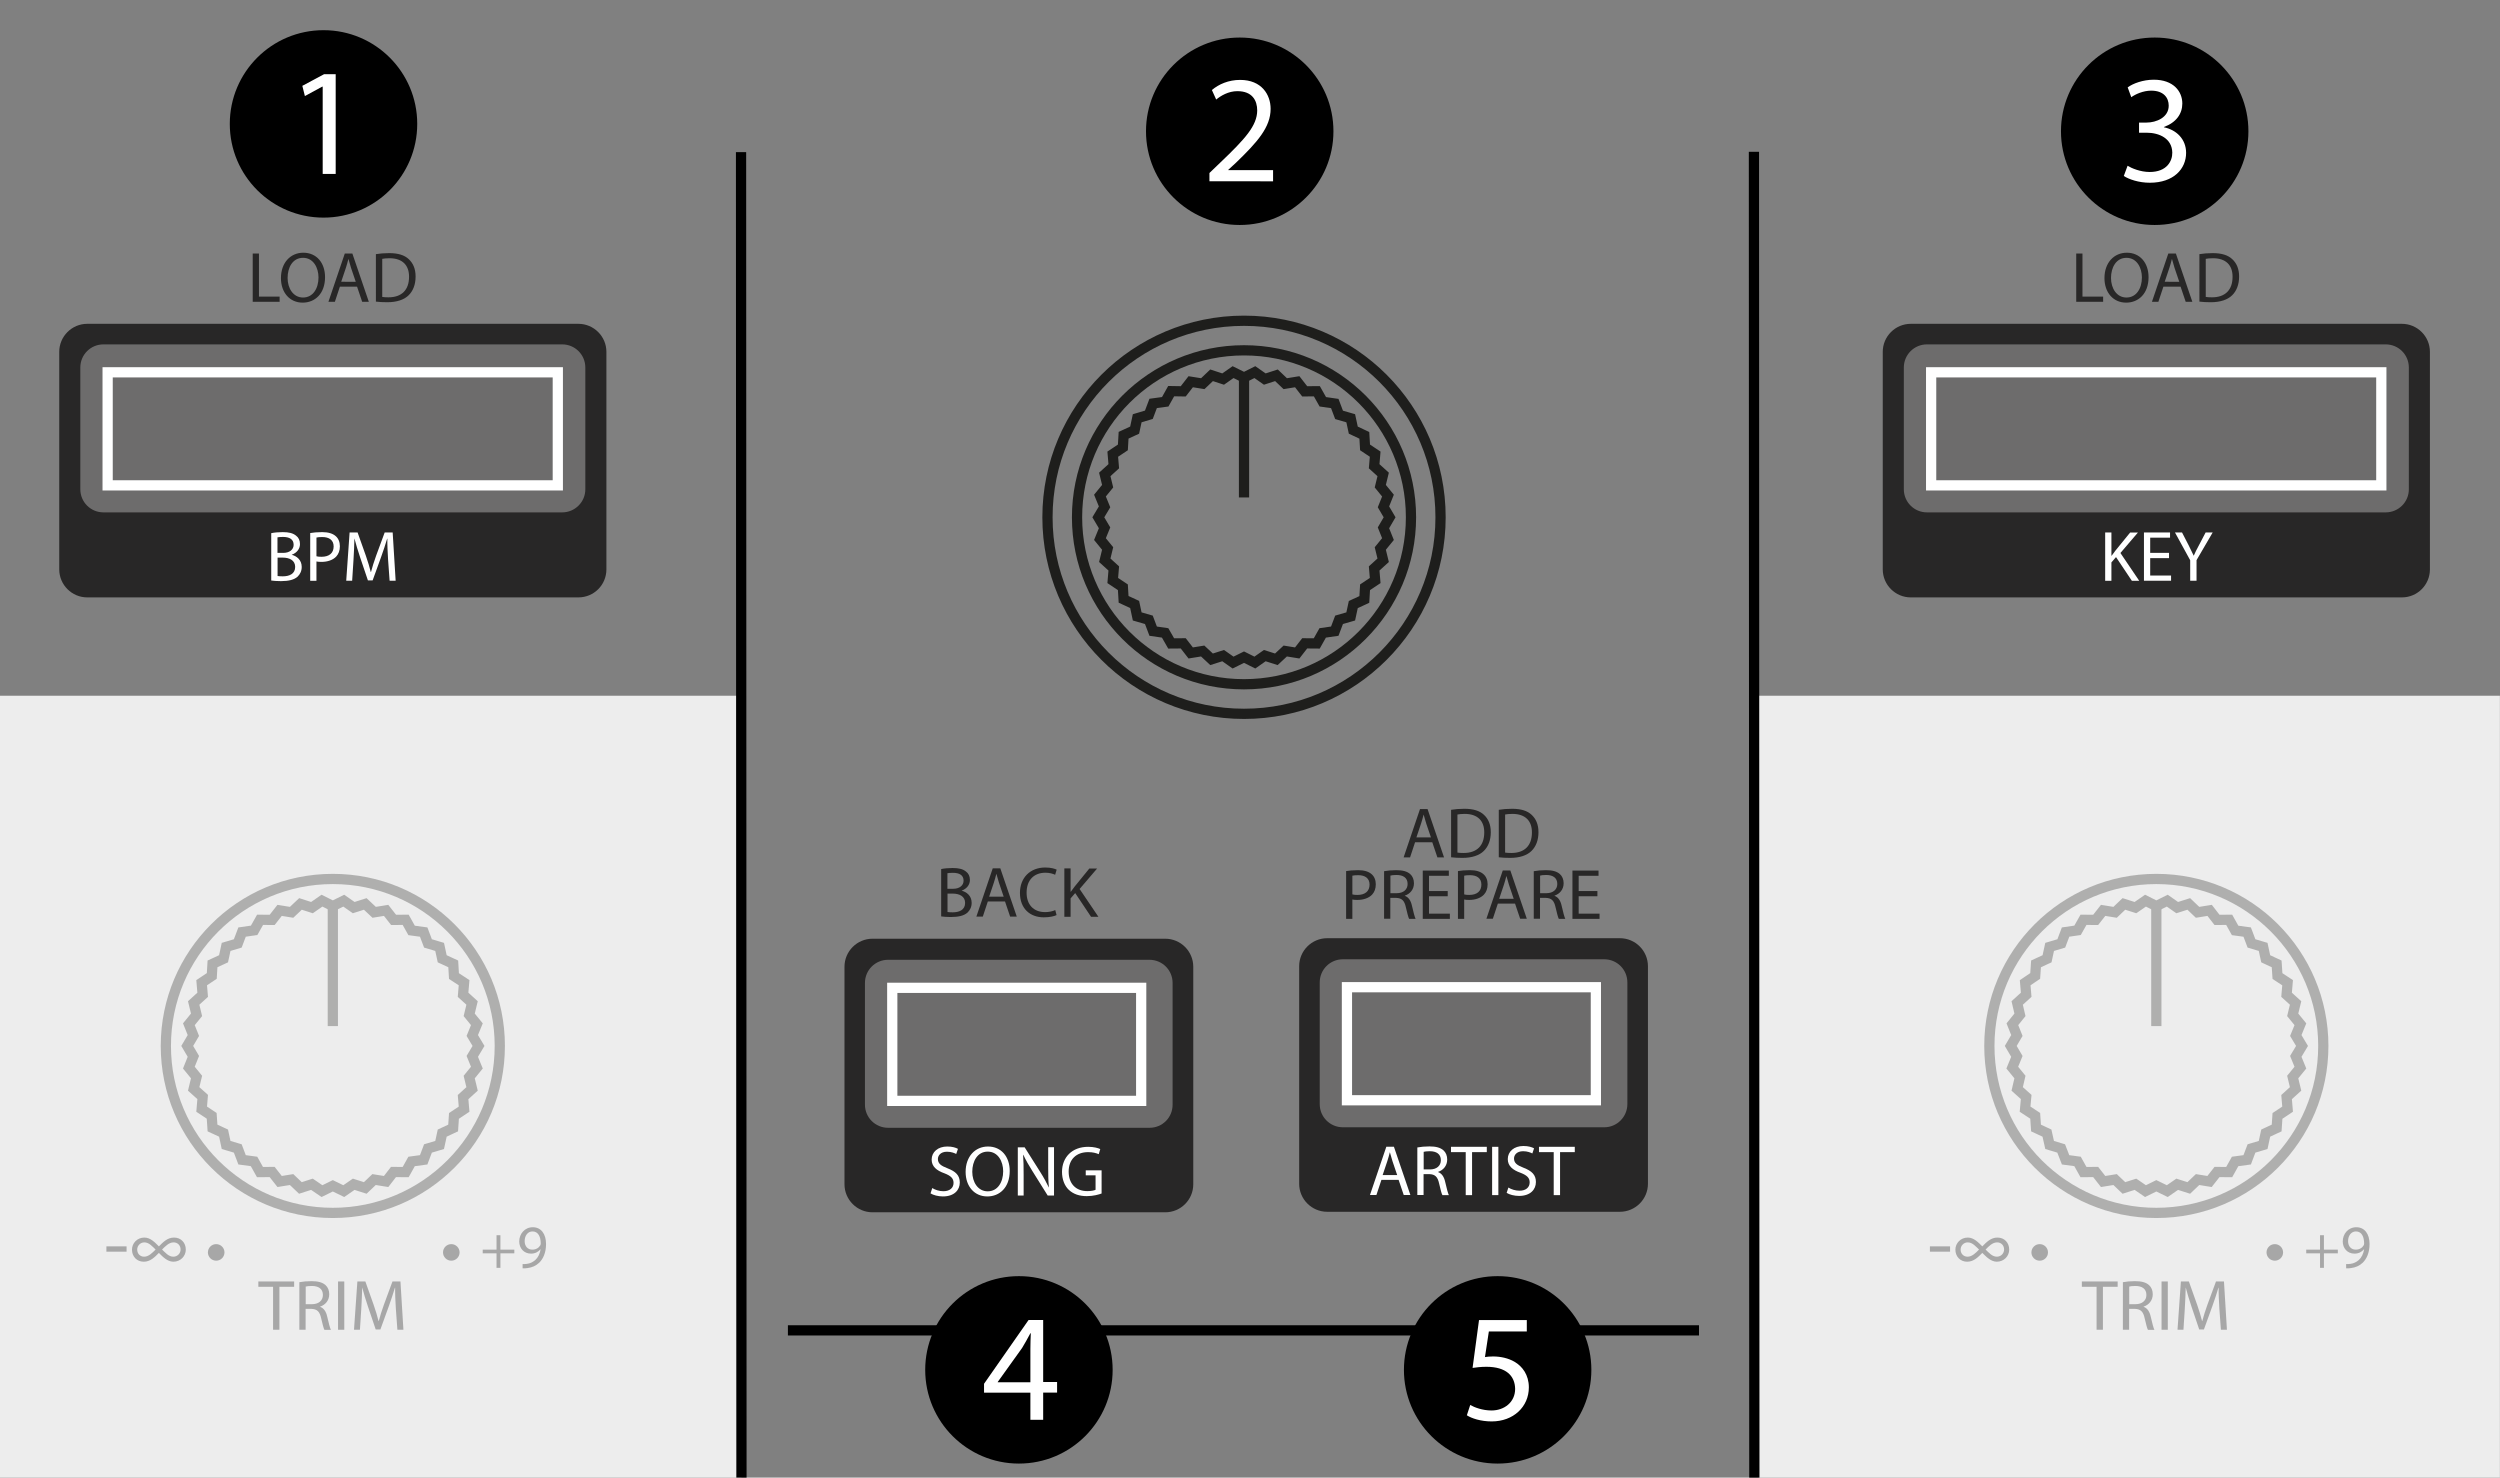 <?xml version="1.0" encoding="utf-8"?>
<!-- Generator: Adobe Illustrator 23.1.0, SVG Export Plug-In . SVG Version: 6.00 Build 0)  -->
<svg version="1.1" xmlns="http://www.w3.org/2000/svg" xmlns:xlink="http://www.w3.org/1999/xlink" x="0px" y="0px"
	 viewBox="0 0 244.35 144.42" style="enable-background:new 0 0 244.35 144.42;" xml:space="preserve">
<rect x="0" y="0" width="244.35" height="144.42" fill="#808080" stroke="none"/>
<style type="text/css">
	.st0{fill:#EDEDED;}
	.st1{opacity:0.3;}
	.st2{fill:none;stroke:#1E1E1C;stroke-miterlimit:10;}
	.st3{fill:#020203;}
	.st4{fill:#282727;}
	.st5{fill:#6D6C6C;}
	.st6{fill:none;stroke:#FFFFFF;stroke-miterlimit:10;}
	.st7{fill:#FFFFFF;}
	.st8{fill:none;stroke:#000000;stroke-miterlimit:10;}
</style>
<g id="Ebene_3">
	<rect y="68" class="st0" width="72.47" height="76.42"/>
	<rect x="171.87" y="68" class="st0" width="72.47" height="76.42"/>
</g>
<g id="Ebene_2">
	<g class="st1">
		<circle class="st2" cx="32.53" cy="102.23" r="16.32"/>
		<g>
			<polygon class="st2" points="46.77,102.23 46.16,103.25 46.61,104.35 45.86,105.27 46.14,106.43 45.26,107.23 45.36,108.41 
				44.37,109.07 44.29,110.25 43.22,110.75 42.97,111.91 41.83,112.25 41.41,113.36 40.23,113.52 39.65,114.56 38.46,114.55 
				37.74,115.48 36.56,115.29 35.7,116.11 34.57,115.75 33.6,116.42 32.53,115.9 31.47,116.42 30.49,115.75 29.36,116.11 
				28.5,115.29 27.33,115.48 26.6,114.55 25.41,114.56 24.83,113.52 23.66,113.36 23.24,112.25 22.1,111.91 21.85,110.75 
				20.77,110.25 20.69,109.06 19.71,108.41 19.81,107.22 18.93,106.43 19.21,105.27 18.46,104.35 18.9,103.25 18.3,102.23 
				18.9,101.21 18.46,100.11 19.21,99.19 18.93,98.03 19.81,97.23 19.71,96.05 20.7,95.39 20.77,94.21 21.85,93.71 22.1,92.55 
				23.24,92.21 23.66,91.1 24.84,90.93 25.42,89.9 26.6,89.91 27.33,88.98 28.5,89.17 29.37,88.35 30.49,88.71 31.47,88.03 
				32.53,88.56 33.6,88.03 34.57,88.71 35.7,88.35 36.57,89.17 37.74,88.98 38.47,89.91 39.65,89.9 40.23,90.94 41.41,91.1 
				41.83,92.21 42.97,92.55 43.22,93.71 44.3,94.21 44.37,95.4 45.36,96.05 45.26,97.23 46.14,98.03 45.86,99.19 46.61,100.11 
				46.16,101.21 			"/>
		</g>
		<line class="st2" x1="32.53" y1="88.28" x2="32.53" y2="100.29"/>
		<g>
			<path class="st3" d="M26.69,125.77h-1.44v-0.52h3.5v0.52h-1.44v4.2h-0.62V125.77z"/>
			<path class="st3" d="M29.27,125.32c0.31-0.06,0.75-0.1,1.17-0.1c0.65,0,1.07,0.12,1.37,0.38c0.24,0.21,0.37,0.53,0.37,0.9
				c0,0.62-0.39,1.04-0.89,1.21v0.02c0.36,0.13,0.58,0.46,0.69,0.95c0.15,0.66,0.27,1.11,0.36,1.3h-0.63
				c-0.08-0.13-0.18-0.54-0.32-1.13c-0.14-0.65-0.39-0.9-0.95-0.92h-0.57v2.04h-0.61V125.32z M29.88,127.47h0.62
				c0.65,0,1.06-0.36,1.06-0.9c0-0.61-0.44-0.88-1.08-0.88c-0.29,0-0.5,0.03-0.6,0.06V127.47z"/>
			<path class="st3" d="M33.65,125.25v4.72h-0.61v-4.72H33.65z"/>
			<path class="st3" d="M38.69,127.9c-0.04-0.66-0.08-1.45-0.07-2.04H38.6c-0.16,0.55-0.36,1.14-0.59,1.79l-0.83,2.29h-0.46
				l-0.76-2.25c-0.22-0.67-0.41-1.27-0.55-1.83h-0.01c-0.01,0.59-0.05,1.38-0.09,2.09l-0.13,2.02h-0.58l0.33-4.72h0.78l0.81,2.28
				c0.2,0.58,0.36,1.1,0.48,1.59h0.02c0.12-0.48,0.29-0.99,0.5-1.59l0.84-2.28h0.78l0.29,4.72h-0.59L38.69,127.9z"/>
		</g>
		<g>
			<path class="st3" d="M48.91,120.73v1.41h1.36v0.36h-1.36v1.42h-0.38v-1.42h-1.35v-0.36h1.35v-1.41H48.91z"/>
			<path class="st3" d="M51.08,123.55c0.11,0.01,0.25,0,0.42-0.02c0.31-0.04,0.59-0.17,0.82-0.38c0.26-0.23,0.44-0.58,0.52-1.04
				h-0.02c-0.22,0.26-0.53,0.42-0.92,0.42c-0.7,0-1.15-0.53-1.15-1.19c0-0.74,0.53-1.39,1.33-1.39s1.29,0.65,1.29,1.64
				c0,0.86-0.29,1.46-0.67,1.83c-0.3,0.29-0.71,0.47-1.13,0.52c-0.19,0.03-0.36,0.04-0.49,0.03V123.55z M51.28,121.31
				c0,0.49,0.29,0.83,0.75,0.83c0.35,0,0.63-0.17,0.77-0.41c0.03-0.05,0.05-0.11,0.05-0.19c0-0.67-0.25-1.18-0.8-1.18
				C51.59,120.36,51.28,120.76,51.28,121.31z"/>
		</g>
		<g>
			<path class="st3" d="M12.37,121.82v0.52H10.4v-0.52H12.37z"/>
			<path class="st3" d="M15.53,122.46c-0.41,0.41-0.83,0.86-1.48,0.86c-0.67,0-1.15-0.5-1.15-1.18c0-0.63,0.51-1.18,1.21-1.18
				c0.59,0,1.03,0.47,1.42,0.86c0.41-0.41,0.83-0.86,1.48-0.86c0.68,0,1.15,0.5,1.15,1.18c0,0.63-0.51,1.18-1.22,1.18
				C16.35,123.31,15.91,122.84,15.53,122.46z M15.21,122.13c-0.31-0.29-0.64-0.7-1.1-0.7c-0.4,0-0.7,0.33-0.7,0.7
				c0,0.41,0.29,0.7,0.68,0.7C14.53,122.83,14.9,122.44,15.21,122.13z M17.65,122.13c0-0.41-0.29-0.7-0.68-0.7
				c-0.46,0-0.82,0.39-1.13,0.7c0.31,0.29,0.64,0.7,1.1,0.7C17.35,122.83,17.65,122.5,17.65,122.13z"/>
		</g>
		<circle class="st3" cx="21.13" cy="122.41" r="0.81"/>
		<circle class="st3" cx="44.11" cy="122.41" r="0.81"/>
	</g>
	<g class="st1">
		<circle class="st2" cx="210.76" cy="102.23" r="16.32"/>
		<g>
			<polygon class="st2" points="225,102.23 224.39,103.25 224.84,104.35 224.09,105.27 224.37,106.43 223.49,107.23 223.59,108.41 
				222.6,109.07 222.52,110.25 221.45,110.75 221.2,111.91 220.06,112.25 219.64,113.36 218.46,113.52 217.88,114.56 216.69,114.55 
				215.96,115.48 214.79,115.29 213.93,116.11 212.8,115.75 211.83,116.42 210.76,115.9 209.7,116.42 208.72,115.75 207.59,116.11 
				206.73,115.29 205.56,115.48 204.83,114.55 203.64,114.56 203.06,113.52 201.89,113.36 201.46,112.25 200.33,111.91 
				200.07,110.75 199,110.25 198.92,109.06 197.93,108.41 198.04,107.22 197.16,106.43 197.43,105.27 196.68,104.35 197.13,103.25 
				196.53,102.23 197.13,101.21 196.69,100.11 197.43,99.19 197.16,98.03 198.04,97.23 197.94,96.05 198.92,95.39 199,94.21 
				200.08,93.71 200.33,92.55 201.47,92.21 201.89,91.1 203.06,90.93 203.64,89.9 204.83,89.91 205.56,88.98 206.73,89.17 
				207.59,88.35 208.72,88.71 209.7,88.03 210.76,88.56 211.83,88.03 212.8,88.71 213.93,88.35 214.79,89.17 215.97,88.98 
				216.69,89.91 217.88,89.9 218.46,90.94 219.64,91.1 220.06,92.21 221.2,92.55 221.45,93.71 222.52,94.21 222.6,95.4 
				223.59,96.05 223.49,97.23 224.37,98.03 224.09,99.19 224.84,100.11 224.39,101.21 			"/>
		</g>
		<line class="st2" x1="210.76" y1="88.28" x2="210.76" y2="100.29"/>
		<g>
			<path class="st3" d="M204.92,125.77h-1.44v-0.52h3.5v0.52h-1.44v4.2h-0.62V125.77z"/>
			<path class="st3" d="M207.5,125.32c0.31-0.06,0.75-0.1,1.17-0.1c0.65,0,1.07,0.12,1.37,0.38c0.24,0.21,0.37,0.53,0.37,0.9
				c0,0.62-0.39,1.04-0.89,1.21v0.02c0.36,0.13,0.58,0.46,0.69,0.95c0.15,0.66,0.27,1.11,0.36,1.3h-0.63
				c-0.08-0.13-0.18-0.54-0.32-1.13c-0.14-0.65-0.39-0.9-0.95-0.92h-0.57v2.04h-0.61V125.32z M208.11,127.47h0.62
				c0.65,0,1.06-0.36,1.06-0.9c0-0.61-0.44-0.88-1.08-0.88c-0.29,0-0.5,0.03-0.6,0.06V127.47z"/>
			<path class="st3" d="M211.88,125.25v4.72h-0.61v-4.72H211.88z"/>
			<path class="st3" d="M216.92,127.9c-0.04-0.66-0.08-1.45-0.07-2.04h-0.02c-0.16,0.55-0.36,1.14-0.59,1.79l-0.83,2.29h-0.46
				l-0.76-2.25c-0.22-0.67-0.41-1.27-0.55-1.83h-0.01c-0.01,0.59-0.05,1.38-0.09,2.09l-0.13,2.02h-0.58l0.33-4.72h0.78l0.81,2.28
				c0.2,0.58,0.36,1.1,0.48,1.59h0.02c0.12-0.48,0.29-0.99,0.5-1.59l0.84-2.28h0.78l0.29,4.72h-0.59L216.92,127.9z"/>
		</g>
		<g>
			<path class="st3" d="M227.14,120.73v1.41h1.36v0.36h-1.36v1.42h-0.38v-1.42h-1.35v-0.36h1.35v-1.41H227.14z"/>
			<path class="st3" d="M229.31,123.55c0.11,0.01,0.25,0,0.42-0.02c0.31-0.04,0.59-0.17,0.82-0.38c0.26-0.23,0.44-0.58,0.52-1.04
				h-0.02c-0.22,0.26-0.53,0.42-0.92,0.42c-0.7,0-1.15-0.53-1.15-1.19c0-0.74,0.53-1.39,1.33-1.39s1.29,0.65,1.29,1.64
				c0,0.86-0.29,1.46-0.67,1.83c-0.3,0.29-0.71,0.47-1.13,0.52c-0.19,0.03-0.36,0.04-0.49,0.03V123.55z M229.5,121.31
				c0,0.49,0.29,0.83,0.75,0.83c0.35,0,0.63-0.17,0.77-0.41c0.03-0.05,0.05-0.11,0.05-0.19c0-0.67-0.25-1.18-0.8-1.18
				C229.82,120.36,229.5,120.76,229.5,121.31z"/>
		</g>
		<g>
			<path class="st3" d="M190.6,121.82v0.52h-1.97v-0.52H190.6z"/>
			<path class="st3" d="M193.75,122.46c-0.41,0.41-0.83,0.86-1.48,0.86c-0.67,0-1.15-0.5-1.15-1.18c0-0.63,0.51-1.18,1.21-1.18
				c0.59,0,1.03,0.47,1.42,0.86c0.41-0.41,0.83-0.86,1.48-0.86c0.68,0,1.15,0.5,1.15,1.18c0,0.63-0.51,1.18-1.22,1.18
				C194.58,123.31,194.14,122.84,193.75,122.46z M193.43,122.13c-0.31-0.29-0.64-0.7-1.1-0.7c-0.4,0-0.7,0.33-0.7,0.7
				c0,0.41,0.29,0.7,0.68,0.7C192.76,122.83,193.13,122.44,193.43,122.13z M195.88,122.13c0-0.41-0.29-0.7-0.68-0.7
				c-0.46,0-0.82,0.39-1.13,0.7c0.31,0.29,0.64,0.7,1.1,0.7C195.58,122.83,195.88,122.5,195.88,122.13z"/>
		</g>
		<circle class="st3" cx="199.36" cy="122.41" r="0.81"/>
		<circle class="st3" cx="222.34" cy="122.41" r="0.81"/>
	</g>
	<g>
		<g>
			<circle class="st2" cx="121.59" cy="50.56" r="16.32"/>
			<g>
				<polygon class="st2" points="135.82,50.56 135.22,51.59 135.66,52.69 134.91,53.61 135.19,54.76 134.31,55.56 134.41,56.74 
					133.42,57.4 133.35,58.59 132.27,59.09 132.02,60.25 130.88,60.58 130.46,61.69 129.28,61.86 128.7,62.89 127.52,62.88 
					126.79,63.82 125.62,63.63 124.75,64.44 123.62,64.08 122.65,64.76 121.59,64.23 120.52,64.76 119.55,64.08 118.42,64.44 
					117.55,63.63 116.38,63.82 115.65,62.88 114.47,62.89 113.88,61.86 112.71,61.69 112.29,60.58 111.15,60.25 110.9,59.08 
					109.82,58.58 109.75,57.4 108.76,56.74 108.86,55.56 107.98,54.76 108.26,53.61 107.51,52.69 107.96,51.59 107.35,50.56 
					107.96,49.54 107.51,48.44 108.26,47.52 107.98,46.37 108.86,45.57 108.76,44.39 109.75,43.73 109.82,42.54 110.9,42.04 
					111.15,40.88 112.29,40.54 112.71,39.43 113.89,39.27 114.47,38.23 115.65,38.25 116.38,37.31 117.56,37.5 118.42,36.68 
					119.55,37.05 120.52,36.37 121.59,36.9 122.65,36.37 123.62,37.05 124.76,36.68 125.62,37.5 126.79,37.31 127.52,38.25 
					128.71,38.24 129.29,39.27 130.46,39.44 130.88,40.55 132.02,40.88 132.27,42.04 133.35,42.55 133.42,43.73 134.41,44.39 
					134.31,45.57 135.19,46.37 134.91,47.52 135.66,48.44 135.22,49.54 				"/>
			</g>
			<line class="st2" x1="121.59" y1="36.61" x2="121.59" y2="48.62"/>
		</g>
		<line class="st2" x1="121.59" y1="69.77" x2="121.59" y2="69.77"/>
		<line class="st2" x1="121.59" y1="69.77" x2="121.59" y2="69.77"/>
		<circle class="st2" cx="121.59" cy="50.56" r="19.21"/>
	</g>
	<path class="st4" d="M56.53,58.39h-48c-1.51,0-2.74-1.23-2.74-2.74V34.39c0-1.51,1.23-2.74,2.74-2.74h48
		c1.51,0,2.74,1.23,2.74,2.74v21.26C59.27,57.17,58.05,58.39,56.53,58.39z"/>
	<path class="st5" d="M54.95,50.08H10.11c-1.25,0-2.26-1.01-2.26-2.26V35.92c0-1.25,1.01-2.26,2.26-2.26h44.84
		c1.25,0,2.26,1.01,2.26,2.26v11.89C57.22,49.06,56.2,50.08,54.95,50.08z"/>
	<rect x="10.52" y="36.39" class="st6" width="44" height="11.05"/>
	<g>
		<path class="st7" d="M26.52,52.11c0.27-0.06,0.69-0.1,1.11-0.1c0.61,0,1,0.1,1.3,0.34c0.25,0.18,0.39,0.46,0.39,0.83
			c0,0.46-0.3,0.85-0.8,1.04v0.01c0.45,0.11,0.97,0.48,0.97,1.18c0,0.41-0.16,0.71-0.4,0.95c-0.33,0.3-0.86,0.44-1.63,0.44
			c-0.42,0-0.74-0.03-0.95-0.06V52.11z M27.13,54.04h0.55c0.64,0,1.02-0.34,1.02-0.79c0-0.55-0.42-0.77-1.04-0.77
			c-0.28,0-0.44,0.02-0.54,0.04V54.04z M27.13,56.3c0.12,0.02,0.29,0.03,0.51,0.03c0.63,0,1.21-0.23,1.21-0.92
			c0-0.64-0.55-0.91-1.22-0.91h-0.5V56.3z"/>
		<path class="st7" d="M30.32,52.1c0.29-0.05,0.68-0.09,1.17-0.09c0.6,0,1.04,0.14,1.32,0.39c0.26,0.22,0.41,0.57,0.41,0.99
			c0,0.43-0.13,0.76-0.36,1.01c-0.32,0.34-0.85,0.52-1.44,0.52c-0.18,0-0.35-0.01-0.49-0.04v1.89h-0.61V52.1z M30.93,54.37
			c0.13,0.04,0.3,0.05,0.5,0.05c0.74,0,1.18-0.36,1.18-1.01c0-0.62-0.44-0.92-1.11-0.92c-0.27,0-0.47,0.02-0.57,0.05V54.37z"/>
		<path class="st7" d="M37.93,54.69c-0.04-0.66-0.08-1.45-0.07-2.04h-0.02c-0.16,0.55-0.36,1.14-0.59,1.79l-0.83,2.29h-0.46
			l-0.76-2.25c-0.22-0.67-0.41-1.27-0.55-1.83h-0.01c-0.01,0.59-0.05,1.38-0.09,2.09l-0.13,2.02h-0.58l0.33-4.72h0.78l0.81,2.28
			c0.2,0.58,0.36,1.1,0.48,1.59h0.02c0.12-0.48,0.29-0.99,0.5-1.59l0.84-2.28h0.78l0.29,4.72h-0.59L37.93,54.69z"/>
	</g>
	<g>
		<path class="st4" d="M24.7,24.78h0.61v4.21h2.02v0.51H24.7V24.78z"/>
		<path class="st4" d="M31.77,27.09c0,1.62-0.99,2.49-2.19,2.49c-1.25,0-2.12-0.97-2.12-2.4c0-1.5,0.93-2.48,2.19-2.48
			C30.94,24.7,31.77,25.69,31.77,27.09z M28.11,27.17c0,1.01,0.55,1.91,1.51,1.91c0.97,0,1.51-0.89,1.51-1.96
			c0-0.94-0.49-1.92-1.51-1.92C28.61,25.2,28.11,26.13,28.11,27.17z"/>
		<path class="st4" d="M33.22,28.02l-0.49,1.48H32.1l1.6-4.72h0.74l1.61,4.72H35.4l-0.5-1.48H33.22z M34.77,27.54l-0.46-1.36
			c-0.1-0.31-0.17-0.59-0.25-0.86h-0.01c-0.07,0.28-0.15,0.57-0.24,0.85l-0.46,1.37H34.77z"/>
		<path class="st4" d="M36.74,24.84c0.37-0.06,0.81-0.1,1.3-0.1c0.88,0,1.5,0.2,1.91,0.59c0.42,0.39,0.67,0.93,0.67,1.7
			c0,0.77-0.24,1.4-0.68,1.83c-0.44,0.44-1.17,0.68-2.09,0.68c-0.43,0-0.8-0.02-1.11-0.06V24.84z M37.35,29.02
			c0.15,0.03,0.38,0.04,0.62,0.04c1.3,0,2.01-0.73,2.01-2c0.01-1.11-0.62-1.82-1.91-1.82c-0.32,0-0.55,0.03-0.71,0.06V29.02z"/>
	</g>
	<path class="st4" d="M234.76,58.39h-48c-1.51,0-2.74-1.23-2.74-2.74V34.39c0-1.51,1.23-2.74,2.74-2.74h48
		c1.51,0,2.74,1.23,2.74,2.74v21.26C237.5,57.17,236.27,58.39,234.76,58.39z"/>
	<path class="st5" d="M233.18,50.08h-44.84c-1.25,0-2.26-1.01-2.26-2.26V35.92c0-1.25,1.01-2.26,2.26-2.26h44.84
		c1.25,0,2.26,1.01,2.26,2.26v11.89C235.45,49.06,234.43,50.08,233.18,50.08z"/>
	<rect x="188.75" y="36.39" class="st6" width="44" height="11.05"/>
	<g>
		<path class="st7" d="M205.76,52.04h0.61v2.28h0.02c0.13-0.18,0.25-0.35,0.37-0.5l1.44-1.77h0.76l-1.71,2l1.84,2.72h-0.72
			l-1.55-2.32l-0.45,0.52v1.8h-0.61V52.04z"/>
		<path class="st7" d="M212,54.55h-1.84v1.7h2.04v0.51h-2.65v-4.72h2.55v0.51h-1.94v1.49H212V54.55z"/>
		<path class="st7" d="M214.07,56.76v-2l-1.49-2.72h0.69l0.67,1.3c0.18,0.36,0.32,0.64,0.47,0.97h0.01
			c0.13-0.31,0.29-0.62,0.48-0.97l0.68-1.3h0.69l-1.58,2.71v2.01H214.07z"/>
	</g>
	<g>
		<path class="st4" d="M202.93,24.78h0.61v4.21h2.02v0.51h-2.63V24.78z"/>
		<path class="st4" d="M210,27.09c0,1.62-0.99,2.49-2.19,2.49c-1.25,0-2.12-0.97-2.12-2.4c0-1.5,0.93-2.48,2.19-2.48
			C209.16,24.7,210,25.69,210,27.09z M206.33,27.17c0,1.01,0.55,1.91,1.51,1.91c0.97,0,1.51-0.89,1.51-1.96
			c0-0.94-0.49-1.92-1.51-1.92C206.84,25.2,206.33,26.13,206.33,27.17z"/>
		<path class="st4" d="M211.45,28.02l-0.49,1.48h-0.63l1.6-4.72h0.74l1.61,4.72h-0.65l-0.5-1.48H211.45z M213,27.54l-0.46-1.36
			c-0.1-0.31-0.17-0.59-0.25-0.86h-0.01c-0.07,0.28-0.15,0.57-0.24,0.85l-0.46,1.37H213z"/>
		<path class="st4" d="M214.97,24.84c0.37-0.06,0.81-0.1,1.3-0.1c0.88,0,1.5,0.2,1.91,0.59c0.42,0.39,0.67,0.93,0.67,1.7
			c0,0.77-0.24,1.4-0.68,1.83c-0.44,0.44-1.17,0.68-2.09,0.68c-0.43,0-0.8-0.02-1.11-0.06V24.84z M215.58,29.02
			c0.15,0.03,0.38,0.04,0.62,0.04c1.3,0,2.01-0.73,2.01-2c0.01-1.11-0.62-1.82-1.91-1.82c-0.32,0-0.55,0.03-0.71,0.06V29.02z"/>
	</g>
	<line class="st8" x1="72.43" y1="14.87" x2="72.47" y2="144.64"/>
	<line class="st8" x1="171.43" y1="14.84" x2="171.47" y2="144.61"/>
	<g>
		<path class="st4" d="M113.89,118.49H85.28c-1.51,0-2.74-1.23-2.74-2.74V94.49c0-1.51,1.23-2.74,2.74-2.74h28.61
			c1.51,0,2.74,1.23,2.74,2.74v21.26C116.63,117.27,115.4,118.49,113.89,118.49z"/>
		<g>
			<path class="st7" d="M91.12,116.12c0.27,0.17,0.67,0.31,1.09,0.31c0.62,0,0.99-0.33,0.99-0.81c0-0.44-0.25-0.69-0.89-0.94
				c-0.77-0.27-1.25-0.67-1.25-1.34c0-0.74,0.61-1.28,1.53-1.28c0.48,0,0.83,0.11,1.04,0.23l-0.17,0.5
				c-0.15-0.08-0.47-0.22-0.9-0.22c-0.64,0-0.89,0.39-0.89,0.71c0,0.44,0.29,0.66,0.94,0.91c0.8,0.31,1.2,0.69,1.2,1.39
				c0,0.73-0.54,1.36-1.65,1.36c-0.46,0-0.95-0.13-1.21-0.3L91.12,116.12z"/>
			<path class="st7" d="M98.69,114.45c0,1.62-0.99,2.49-2.19,2.49c-1.25,0-2.12-0.97-2.12-2.4c0-1.5,0.93-2.48,2.19-2.48
				C97.86,112.06,98.69,113.05,98.69,114.45z M95.03,114.53c0,1.01,0.55,1.91,1.51,1.91c0.97,0,1.51-0.89,1.51-1.96
				c0-0.94-0.49-1.92-1.51-1.92C95.54,112.56,95.03,113.49,95.03,114.53z"/>
			<path class="st7" d="M99.48,116.86v-4.72h0.67l1.51,2.39c0.35,0.55,0.62,1.05,0.85,1.53l0.01-0.01c-0.06-0.63-0.07-1.2-0.07-1.94
				v-1.98h0.57v4.72h-0.62l-1.5-2.4c-0.33-0.52-0.64-1.06-0.88-1.58l-0.02,0.01c0.04,0.6,0.05,1.16,0.05,1.95v2.02H99.48z"/>
			<path class="st7" d="M107.68,116.65c-0.27,0.1-0.81,0.26-1.45,0.26c-0.71,0-1.3-0.18-1.77-0.62c-0.41-0.39-0.66-1.02-0.66-1.76
				c0.01-1.41,0.97-2.44,2.56-2.44c0.55,0,0.97,0.12,1.18,0.22l-0.15,0.5c-0.25-0.11-0.57-0.2-1.04-0.2c-1.15,0-1.9,0.71-1.9,1.9
				c0,1.2,0.72,1.91,1.82,1.91c0.4,0,0.67-0.06,0.81-0.13v-1.41h-0.96v-0.49h1.55V116.65z"/>
		</g>
		<path class="st5" d="M112.36,110.23H86.8c-1.25,0-2.26-1.01-2.26-2.26V96.07c0-1.25,1.01-2.26,2.26-2.26h25.55
			c1.25,0,2.26,1.01,2.26,2.26v11.89C114.62,109.22,113.61,110.23,112.36,110.23z"/>
		<rect x="87.21" y="96.55" class="st6" width="24.33" height="11.05"/>
		<g>
			<path class="st4" d="M92,84.94c0.27-0.06,0.69-0.1,1.11-0.1c0.61,0,1,0.1,1.3,0.34c0.25,0.18,0.39,0.46,0.39,0.83
				c0,0.46-0.3,0.85-0.8,1.04v0.01c0.45,0.11,0.97,0.48,0.97,1.18c0,0.41-0.16,0.71-0.4,0.95c-0.33,0.3-0.86,0.44-1.63,0.44
				c-0.42,0-0.74-0.03-0.95-0.06V84.94z M92.61,86.87h0.55c0.64,0,1.02-0.34,1.02-0.79c0-0.55-0.42-0.77-1.04-0.77
				c-0.28,0-0.44,0.02-0.54,0.04V86.87z M92.61,89.14c0.12,0.02,0.29,0.03,0.51,0.03c0.63,0,1.21-0.23,1.21-0.92
				c0-0.64-0.55-0.91-1.22-0.91h-0.5V89.14z"/>
			<path class="st4" d="M96.55,88.11l-0.49,1.48h-0.63l1.6-4.72h0.74l1.61,4.72h-0.65l-0.5-1.48H96.55z M98.1,87.64l-0.46-1.36
				c-0.1-0.31-0.17-0.59-0.25-0.86h-0.01c-0.07,0.28-0.15,0.57-0.24,0.85l-0.46,1.37H98.1z"/>
			<path class="st4" d="M103.27,89.44c-0.22,0.11-0.67,0.22-1.25,0.22c-1.33,0-2.33-0.84-2.33-2.39c0-1.48,1-2.48,2.47-2.48
				c0.59,0,0.96,0.13,1.12,0.21l-0.15,0.5c-0.23-0.11-0.56-0.2-0.95-0.2c-1.11,0-1.84,0.71-1.84,1.95c0,1.16,0.67,1.9,1.81,1.9
				c0.37,0,0.75-0.08,0.99-0.2L103.27,89.44z"/>
			<path class="st4" d="M104.03,84.88h0.61v2.28h0.02c0.13-0.18,0.25-0.35,0.37-0.5l1.44-1.77h0.76l-1.71,2l1.84,2.72h-0.72
				l-1.55-2.32l-0.45,0.52v1.8h-0.61V84.88z"/>
		</g>
	</g>
	<g>
		<path class="st4" d="M158.33,118.44h-28.61c-1.51,0-2.74-1.23-2.74-2.74V94.44c0-1.51,1.23-2.74,2.74-2.74h28.61
			c1.51,0,2.74,1.23,2.74,2.74v21.26C161.07,117.21,159.84,118.44,158.33,118.44z"/>
		<g>
			<path class="st7" d="M135.02,115.32l-0.49,1.48h-0.63l1.6-4.72h0.74l1.61,4.72h-0.65l-0.5-1.48H135.02z M136.56,114.85
				l-0.46-1.36c-0.1-0.31-0.17-0.59-0.25-0.86h-0.01c-0.07,0.28-0.15,0.57-0.24,0.85l-0.46,1.37H136.56z"/>
			<path class="st7" d="M138.54,112.15c0.31-0.06,0.75-0.1,1.17-0.1c0.65,0,1.07,0.12,1.37,0.38c0.24,0.21,0.37,0.53,0.37,0.9
				c0,0.62-0.39,1.04-0.89,1.21v0.02c0.36,0.13,0.58,0.46,0.69,0.95c0.15,0.66,0.27,1.11,0.36,1.3h-0.63
				c-0.08-0.13-0.18-0.54-0.32-1.13c-0.14-0.65-0.39-0.9-0.95-0.92h-0.57v2.04h-0.61V112.15z M139.15,114.3h0.62
				c0.65,0,1.06-0.36,1.06-0.9c0-0.61-0.44-0.88-1.08-0.88c-0.29,0-0.5,0.03-0.6,0.06V114.3z"/>
			<path class="st7" d="M143.26,112.61h-1.44v-0.52h3.5v0.52h-1.44v4.2h-0.62V112.61z"/>
			<path class="st7" d="M146.45,112.09v4.72h-0.61v-4.72H146.45z"/>
			<path class="st7" d="M147.43,116.07c0.27,0.17,0.67,0.31,1.09,0.31c0.62,0,0.99-0.33,0.99-0.81c0-0.44-0.25-0.69-0.89-0.94
				c-0.77-0.27-1.25-0.67-1.25-1.34c0-0.74,0.61-1.28,1.53-1.28c0.48,0,0.83,0.11,1.04,0.23l-0.17,0.5
				c-0.15-0.08-0.47-0.22-0.9-0.22c-0.64,0-0.89,0.39-0.89,0.71c0,0.44,0.29,0.66,0.94,0.91c0.8,0.31,1.2,0.69,1.2,1.39
				c0,0.73-0.54,1.36-1.65,1.36c-0.46,0-0.95-0.13-1.21-0.3L147.43,116.07z"/>
			<path class="st7" d="M151.86,112.61h-1.44v-0.52h3.5v0.52h-1.44v4.2h-0.62V112.61z"/>
		</g>
		<path class="st5" d="M156.8,110.18h-25.55c-1.25,0-2.26-1.01-2.26-2.26V96.02c0-1.25,1.01-2.26,2.26-2.26h25.55
			c1.25,0,2.26,1.01,2.26,2.26v11.89C159.06,109.16,158.05,110.18,156.8,110.18z"/>
		<rect x="131.65" y="96.49" class="st6" width="24.33" height="11.05"/>
		<g>
			<path class="st4" d="M138.31,82.32l-0.49,1.48h-0.63l1.6-4.72h0.74l1.61,4.72h-0.65l-0.5-1.48H138.31z M139.86,81.85l-0.46-1.36
				c-0.1-0.31-0.17-0.59-0.25-0.86h-0.01c-0.07,0.28-0.15,0.57-0.24,0.85l-0.46,1.37H139.86z"/>
			<path class="st4" d="M141.83,79.15c0.37-0.06,0.81-0.1,1.3-0.1c0.88,0,1.5,0.2,1.91,0.59c0.42,0.39,0.67,0.93,0.67,1.7
				c0,0.77-0.24,1.4-0.68,1.83c-0.44,0.44-1.17,0.68-2.09,0.68c-0.43,0-0.8-0.02-1.11-0.06V79.15z M142.44,83.33
				c0.15,0.03,0.38,0.04,0.62,0.04c1.3,0,2.01-0.73,2.01-2c0.01-1.11-0.62-1.82-1.91-1.82c-0.32,0-0.55,0.03-0.71,0.06V83.33z"/>
			<path class="st4" d="M146.49,79.15c0.37-0.06,0.81-0.1,1.3-0.1c0.88,0,1.5,0.2,1.91,0.59c0.42,0.39,0.67,0.93,0.67,1.7
				c0,0.77-0.24,1.4-0.68,1.83c-0.44,0.44-1.17,0.68-2.09,0.68c-0.43,0-0.8-0.02-1.11-0.06V79.15z M147.1,83.33
				c0.15,0.03,0.38,0.04,0.62,0.04c1.3,0,2.01-0.73,2.01-2c0.01-1.11-0.62-1.82-1.91-1.82c-0.32,0-0.55,0.03-0.71,0.06V83.33z"/>
			<path class="st4" d="M131.57,85.14c0.29-0.05,0.68-0.09,1.17-0.09c0.6,0,1.04,0.14,1.32,0.39c0.26,0.22,0.41,0.57,0.41,0.99
				c0,0.43-0.13,0.76-0.36,1.01c-0.32,0.34-0.85,0.52-1.44,0.52c-0.18,0-0.35-0.01-0.49-0.04v1.89h-0.61V85.14z M132.18,87.42
				c0.13,0.04,0.3,0.05,0.5,0.05c0.74,0,1.18-0.36,1.18-1.01c0-0.62-0.44-0.92-1.11-0.92c-0.27,0-0.47,0.02-0.57,0.05V87.42z"/>
			<path class="st4" d="M135.29,85.15c0.31-0.06,0.75-0.1,1.17-0.1c0.65,0,1.07,0.12,1.37,0.38c0.24,0.21,0.37,0.53,0.37,0.9
				c0,0.62-0.39,1.04-0.89,1.21v0.02c0.36,0.13,0.58,0.46,0.69,0.95c0.15,0.66,0.27,1.11,0.36,1.3h-0.63
				c-0.08-0.13-0.18-0.54-0.32-1.13c-0.14-0.65-0.39-0.9-0.95-0.92h-0.57v2.04h-0.61V85.15z M135.9,87.3h0.62
				c0.65,0,1.06-0.36,1.06-0.9c0-0.61-0.44-0.88-1.08-0.88c-0.29,0-0.5,0.03-0.6,0.06V87.3z"/>
			<path class="st4" d="M141.5,87.6h-1.83v1.7h2.04v0.51h-2.65v-4.72h2.55v0.51h-1.94v1.49h1.83V87.6z"/>
			<path class="st4" d="M142.5,85.14c0.29-0.05,0.68-0.09,1.17-0.09c0.6,0,1.04,0.14,1.32,0.39c0.26,0.22,0.41,0.57,0.41,0.99
				c0,0.43-0.13,0.76-0.36,1.01c-0.32,0.34-0.85,0.52-1.44,0.52c-0.18,0-0.35-0.01-0.49-0.04v1.89h-0.61V85.14z M143.11,87.42
				c0.13,0.04,0.3,0.05,0.5,0.05c0.74,0,1.18-0.36,1.18-1.01c0-0.62-0.44-0.92-1.11-0.92c-0.27,0-0.47,0.02-0.57,0.05V87.42z"/>
			<path class="st4" d="M146.4,88.32l-0.49,1.48h-0.63l1.6-4.72h0.74l1.61,4.72h-0.65l-0.5-1.48H146.4z M147.95,87.85l-0.46-1.36
				c-0.1-0.31-0.17-0.59-0.25-0.86h-0.01c-0.07,0.28-0.15,0.57-0.24,0.85l-0.46,1.37H147.95z"/>
			<path class="st4" d="M149.92,85.15c0.31-0.06,0.75-0.1,1.17-0.1c0.65,0,1.07,0.12,1.37,0.38c0.24,0.21,0.37,0.53,0.37,0.9
				c0,0.62-0.39,1.04-0.89,1.21v0.02c0.36,0.13,0.58,0.46,0.69,0.95c0.15,0.66,0.27,1.11,0.36,1.3h-0.63
				c-0.08-0.13-0.18-0.54-0.32-1.13c-0.14-0.65-0.39-0.9-0.95-0.92h-0.57v2.04h-0.61V85.15z M150.53,87.3h0.62
				c0.65,0,1.06-0.36,1.06-0.9c0-0.61-0.44-0.88-1.08-0.88c-0.29,0-0.5,0.03-0.6,0.06V87.3z"/>
			<path class="st4" d="M156.13,87.6h-1.83v1.7h2.04v0.51h-2.65v-4.72h2.55v0.51h-1.94v1.49h1.83V87.6z"/>
		</g>
	</g>
	<line class="st8" x1="77.01" y1="130.03" x2="166.06" y2="130.03"/>
</g>
<g id="Ebene_1">
	<path class="st8" d="M247.52,651.28"/>
	<circle cx="31.62" cy="12.11" r="9.16"/>
	<g>
		<path class="st7" d="M31.52,8.47h-0.03L29.8,9.39l-0.25-1l2.13-1.14h1.13v9.75h-1.27V8.47z"/>
	</g>
	<circle cx="121.17" cy="12.83" r="9.16"/>
	<g>
		<path class="st7" d="M118.21,17.72v-0.81l1.04-1c2.49-2.37,3.61-3.63,3.63-5.1c0-0.99-0.48-1.9-1.94-1.9
			c-0.88,0-1.62,0.45-2.07,0.82l-0.42-0.93c0.67-0.57,1.63-0.99,2.76-0.99c2.1,0,2.98,1.44,2.98,2.83c0,1.8-1.3,3.25-3.36,5.24
			l-0.78,0.72v0.03h4.38v1.09H118.21z"/>
	</g>
	<circle cx="210.6" cy="12.83" r="9.16"/>
	<g>
		<path class="st7" d="M207.95,16.2c0.38,0.24,1.25,0.61,2.16,0.61c1.69,0,2.22-1.08,2.21-1.89c-0.02-1.37-1.25-1.95-2.52-1.95
			h-0.73v-0.99h0.73c0.96,0,2.17-0.5,2.17-1.65c0-0.78-0.5-1.47-1.71-1.47c-0.78,0-1.53,0.34-1.95,0.64l-0.35-0.96
			c0.51-0.38,1.5-0.75,2.55-0.75c1.92,0,2.79,1.14,2.79,2.33c0,1-0.6,1.86-1.8,2.29v0.03c1.2,0.24,2.17,1.14,2.17,2.5
			c0,1.56-1.21,2.92-3.55,2.92c-1.09,0-2.05-0.34-2.54-0.66L207.95,16.2z"/>
	</g>
	<circle cx="99.59" cy="133.89" r="9.16"/>
	<g>
		<path class="st7" d="M100.71,138.78v-2.66h-4.53v-0.87l4.35-6.23h1.43v6.06h1.36v1.03h-1.36v2.66H100.71z M100.71,135.09v-3.25
			c0-0.51,0.02-1.02,0.04-1.53h-0.04c-0.3,0.57-0.54,0.99-0.81,1.44l-2.38,3.32v0.03H100.71z"/>
	</g>
	<circle cx="146.38" cy="133.89" r="9.16"/>
	<g>
		<path class="st7" d="M149.24,130.14h-3.72l-0.38,2.5c0.22-0.03,0.43-0.06,0.79-0.06c0.75,0,1.5,0.17,2.1,0.52
			c0.76,0.44,1.4,1.28,1.4,2.5c0,1.91-1.52,3.33-3.63,3.33c-1.07,0-1.97-0.3-2.43-0.6l0.33-1.01c0.41,0.24,1.2,0.54,2.08,0.54
			c1.25,0,2.31-0.81,2.31-2.11c-0.02-1.26-0.86-2.16-2.81-2.16c-0.55,0-0.99,0.06-1.35,0.11l0.63-4.68h4.67V130.14z"/>
	</g>
</g>
</svg>
